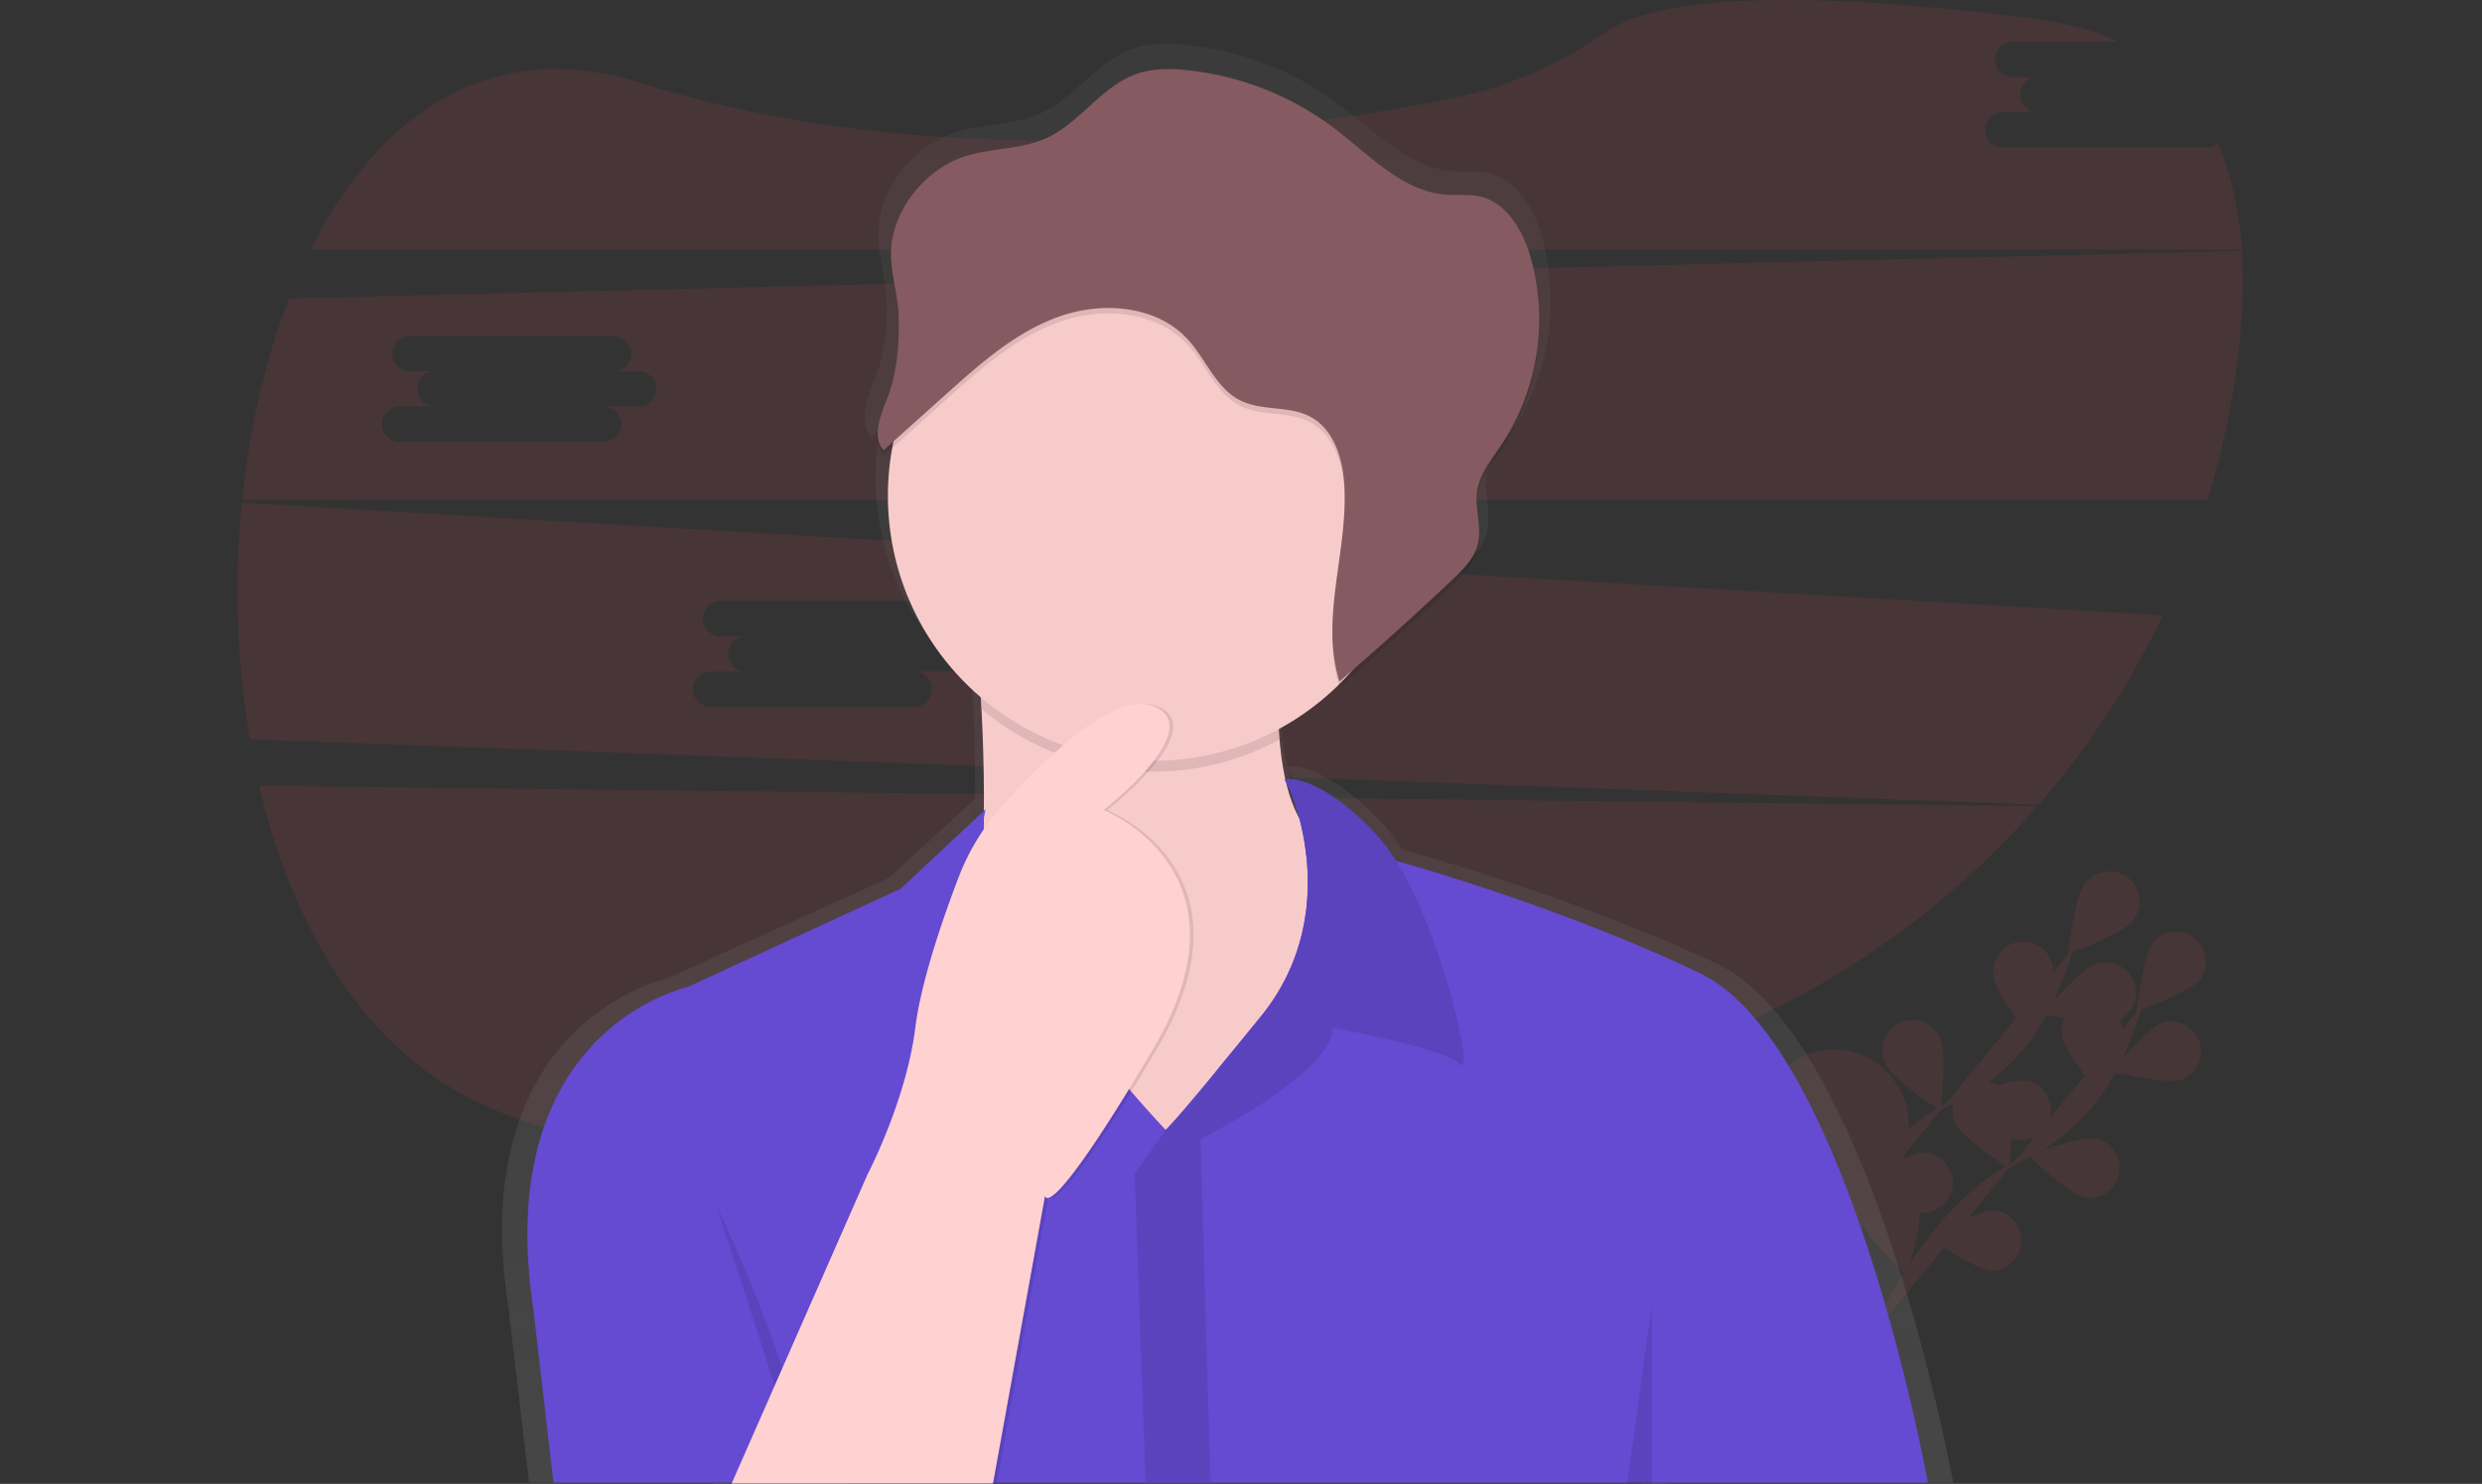 <svg xmlns="http://www.w3.org/2000/svg" xmlns:xlink="http://www.w3.org/1999/xlink" width="1358" height="812" viewBox="0 0 1358 812">
  <rect x="0" y="0" width="1358" height="812" fill="#333333" stroke="none"/>
  <defs>
    <linearGradient id="linear-gradient" x1="0.5" y1="1" x2="0.5" gradientUnits="objectBoundingBox">
      <stop offset="0" stop-color="gray" stop-opacity="0.251"/>
      <stop offset="0.54" stop-color="gray" stop-opacity="0.122"/>
      <stop offset="1" stop-color="gray" stop-opacity="0.102"/>
    </linearGradient>
  </defs>
  <g id="Group_2" data-name="Group 2" transform="translate(-921 -413)">
    <rect id="Rectangle_1" data-name="Rectangle 1" width="1358" height="812" transform="translate(921 413)" fill="none"/>
    <g id="forget_pass" transform="translate(1051.007 413.02)">
      <g id="Group_1" data-name="Group 1" opacity="0.1">
        <path id="Path_1" data-name="Path 1" d="M929.91,619.25S851.59,609.08,910,735.84c0,0,53.23-22.81,55.35-74.26a40.94,40.94,0,0,0-34.33-42.17Z" transform="translate(-51.45 -44.1)" fill="#ff4d5f" stroke="#ff4d5f" stroke-width="1"/>
        <path id="Path_2" data-name="Path 2" d="M931.06,619.06s17.73,70.68-21,116.79" transform="translate(-51.45 -44.1)" fill="#ff4d5f" stroke="#ff4d5f" stroke-miterlimit="10" stroke-width="1"/>
        <path id="Path_3" data-name="Path 3" d="M909,742.38s28.2-69.5,80.86-95.28a113.65,113.65,0,0,0,51.61-50.1,191.122,191.122,0,0,0,12.93-32.47" transform="translate(-51.45 -44.1)" fill="#ff4d5f" stroke="#ff4d5f" stroke-miterlimit="10" stroke-width="2"/>
        <path id="Path_4" data-name="Path 4" d="M1087.49,548.1c-5.49,6.9-33.9,17-33.9,17s3.42-30,8.91-36.85a16,16,0,1,1,25,19.88Z" transform="translate(-51.45 -44.1)" fill="#ff4d5f" stroke="#ff4d5f" stroke-width="1"/>
        <path id="Path_5" data-name="Path 5" d="M1077.74,602.75c-8.36,2.81-37.68-4.18-37.68-4.18s19.15-23.28,27.51-26.09a16,16,0,1,1,10.17,30.27Z" transform="translate(-51.45 -44.1)" fill="#ff4d5f" stroke="#ff4d5f" stroke-width="1"/>
        <path id="Path_6" data-name="Path 6" d="M1024.88,667.36c-8.63-1.79-30.42-22.63-30.42-22.63s28.28-10.43,36.92-8.64a16,16,0,0,1-6.5,31.26Z" transform="translate(-51.45 -44.1)" fill="#ff4d5f" stroke="#ff4d5f" stroke-width="1"/>
        <path id="Path_7" data-name="Path 7" d="M973.88,707.24c-8.81-.31-33.81-17.16-33.81-17.16S966.19,675,975,675.32a16,16,0,0,1-1.12,31.91Z" transform="translate(-51.45 -44.1)" fill="#ff4d5f" stroke="#ff4d5f" stroke-width="1"/>
        <path id="Path_8" data-name="Path 8" d="M1012.76,579c1.13,8.75,20.22,32.07,20.22,32.07s12.57-27.4,11.45-36.15a16,16,0,1,0-31.67,4.08Z" transform="translate(-51.45 -44.1)" fill="#ff4d5f" stroke="#ff4d5f" stroke-width="1"/>
        <path id="Path_9" data-name="Path 9" d="M953.7,626.44c3.69,8,28.89,24.55,28.89,24.55s3.8-29.91.11-37.91a16,16,0,1,0-29,13.37Z" transform="translate(-51.45 -44.1)" fill="#ff4d5f" stroke="#ff4d5f" stroke-width="1"/>
        <path id="Path_10" data-name="Path 10" d="M902.62,680.38c2.28,8.52,24.33,29.08,24.33,29.08s8.8-28.83,6.51-37.35a16,16,0,1,0-30.84,8.27Z" transform="translate(-51.45 -44.1)" fill="#ff4d5f" stroke="#ff4d5f" stroke-width="1"/>
        <path id="Path_11" data-name="Path 11" d="M1087.49,548.1c-5.49,6.9-33.9,17-33.9,17s3.42-30,8.91-36.85a16,16,0,1,1,25,19.88Z" transform="translate(-51.45 -44.1)" fill="#ff4d5f" stroke="#ff4d5f" stroke-width="1" opacity="0.25"/>
        <path id="Path_12" data-name="Path 12" d="M1077.74,602.75c-8.36,2.81-37.68-4.18-37.68-4.18s19.15-23.28,27.51-26.09a16,16,0,1,1,10.17,30.27Z" transform="translate(-51.45 -44.1)" fill="#ff4d5f" stroke="#ff4d5f" stroke-width="1" opacity="0.25"/>
        <path id="Path_13" data-name="Path 13" d="M1024.88,667.36c-8.63-1.79-30.42-22.63-30.42-22.63s28.28-10.43,36.92-8.64a16,16,0,0,1-6.5,31.26Z" transform="translate(-51.45 -44.1)" fill="#ff4d5f" stroke="#ff4d5f" stroke-width="1" opacity="0.25"/>
        <path id="Path_14" data-name="Path 14" d="M973.88,707.24c-8.81-.31-33.81-17.16-33.81-17.16S966.19,675,975,675.32a16,16,0,0,1-1.12,31.91Z" transform="translate(-51.45 -44.1)" fill="#ff4d5f" stroke="#ff4d5f" stroke-width="1" opacity="0.25"/>
        <path id="Path_15" data-name="Path 15" d="M1012.76,579c1.13,8.75,20.22,32.07,20.22,32.07s12.57-27.4,11.45-36.15a16,16,0,1,0-31.67,4.08Z" transform="translate(-51.45 -44.1)" fill="#ff4d5f" stroke="#ff4d5f" stroke-width="1" opacity="0.25"/>
        <path id="Path_16" data-name="Path 16" d="M953.7,626.44c3.69,8,28.89,24.55,28.89,24.55s3.8-29.91.11-37.91a16,16,0,1,0-29,13.37Z" transform="translate(-51.45 -44.1)" fill="#ff4d5f" stroke="#ff4d5f" stroke-width="1" opacity="0.25"/>
        <path id="Path_17" data-name="Path 17" d="M902.62,680.38c2.28,8.52,24.33,29.08,24.33,29.08s8.8-28.83,6.51-37.35a16,16,0,1,0-30.84,8.27Z" transform="translate(-51.45 -44.1)" fill="#ff4d5f" stroke="#ff4d5f" stroke-width="1" opacity="0.25"/>
        <path id="Path_18" data-name="Path 18" d="M946.56,774s28.2-69.5,80.86-95.28A113.65,113.65,0,0,0,1079,628.61a191.121,191.121,0,0,0,12.93-32.47" transform="translate(-51.45 -44.1)" fill="#ff4d5f" stroke="#ff4d5f" stroke-miterlimit="10" stroke-width="2"/>
        <path id="Path_19" data-name="Path 19" d="M1125,579.7c-5.49,6.9-33.9,17-33.9,17s3.42-30,8.91-36.85a16,16,0,0,1,25,19.88Z" transform="translate(-51.45 -44.1)" fill="#ff4d5f" stroke="#ff4d5f" stroke-width="1"/>
        <path id="Path_20" data-name="Path 20" d="M1115.27,634.35c-8.36,2.81-37.68-4.18-37.68-4.18s19.15-23.28,27.51-26.09a16,16,0,0,1,10.17,30.27Z" transform="translate(-51.45 -44.1)" fill="#ff4d5f" stroke="#ff4d5f" stroke-width="1"/>
        <path id="Path_21" data-name="Path 21" d="M1062.41,699c-8.63-1.79-30.42-22.63-30.42-22.63s28.28-10.43,36.92-8.64a16,16,0,0,1-6.5,31.26Z" transform="translate(-51.45 -44.1)" fill="#ff4d5f" stroke="#ff4d5f" stroke-width="1"/>
        <path id="Path_22" data-name="Path 22" d="M1011.4,738.83c-8.81-.31-33.81-17.16-33.81-17.16s26.12-15.06,34.93-14.75a16,16,0,0,1-1.12,31.91Z" transform="translate(-51.45 -44.1)" fill="#ff4d5f" stroke="#ff4d5f" stroke-width="1"/>
        <path id="Path_23" data-name="Path 23" d="M1050.28,610.64c1.13,8.75,20.22,32.07,20.22,32.07s12.57-27.4,11.45-36.15a16,16,0,1,0-31.67,4.08Z" transform="translate(-51.45 -44.1)" fill="#ff4d5f" stroke="#ff4d5f" stroke-width="1"/>
        <path id="Path_24" data-name="Path 24" d="M991.23,658c3.69,8,28.89,24.55,28.89,24.55s3.8-29.91.11-37.91a16,16,0,0,0-29,13.37Z" transform="translate(-51.45 -44.1)" fill="#ff4d5f" stroke="#ff4d5f" stroke-width="1"/>
        <path id="Path_25" data-name="Path 25" d="M940.15,712c2.28,8.52,24.33,29.08,24.33,29.08s8.8-28.83,6.51-37.35A16,16,0,0,0,940.15,712Z" transform="translate(-51.45 -44.1)" fill="#ff4d5f" stroke="#ff4d5f" stroke-width="1"/>
      </g>
      <path id="Path_26" data-name="Path 26" d="M63.3,474.07c17.36,74.2,54.11,138.34,112.19,169.43,120.7,64.61,392.91,31.29,596.07-7a465.21,465.21,0,0,0,264.53-151.2Z" transform="translate(-51.45 -44.1)" fill="#ff4d5f" opacity="0.1"/>
      <path id="Path_27" data-name="Path 27" d="M1128.65,124.81H1017.18a9.635,9.635,0,1,1,0-19.27h19.27a9.635,9.635,0,1,1,0-19.27h-13.76a9.635,9.635,0,1,1,0-19.27h58.18c-12.91-6-28-10.27-45.38-12.51-158.64-20.38-215.28-6.9-235.26,7-24.65,17.1-52.15,29.68-81.54,35.74-97.89,20.17-280.94,44.47-446.85-7.8-82.46-26-143.75,17.92-180.48,91.28H1148c-1.38-21.32-5.51-41-13.09-58.24A9.58,9.58,0,0,1,1128.65,124.81Z" transform="translate(-51.45 -44.1)" fill="#ff4d5f" opacity="0.1"/>
      <path id="Path_28" data-name="Path 28" d="M53.84,319.2a491.059,491.059,0,0,0,4.33,129.46l978.68,35.79a460,460,0,0,0,68-103.7Zm387.08,92.35H421.65a9.635,9.635,0,1,1,0,19.27H310.18a9.635,9.635,0,0,1,0-19.27h19.27a9.635,9.635,0,1,1,0-19.27H315.69a9.635,9.635,0,1,1,0-19.27H427.16a9.635,9.635,0,0,1,0,19.27h13.76a9.635,9.635,0,0,1,0,19.27Z" transform="translate(-51.45 -44.1)" fill="#ff4d5f" opacity="0.1"/>
      <path id="Path_29" data-name="Path 29" d="M1148.05,181.38l-1068.49,26C66.57,240.79,58,278.56,54,317.71H1129.33a456.451,456.451,0,0,0,15.53-70.33C1148.06,224.37,1149.34,202.11,1148.05,181.38ZM270.92,266.55H251.65a9.635,9.635,0,0,1,0,19.27H140.18a9.635,9.635,0,1,1,0-19.27h19.27a9.635,9.635,0,0,1,0-19.27H145.69a9.635,9.635,0,1,1,0-19.27H257.16a9.635,9.635,0,0,1,0,19.27h13.76a9.635,9.635,0,1,1,0,19.27Z" transform="translate(-51.45 -44.1)" fill="#ff4d5f" opacity="0.1"/>
      <path id="Path_30" data-name="Path 30" d="M990.13,855.4S945.57,611,860.6,571.34c-72-33.63-149.86-56.3-172-62.45A95.61,95.61,0,0,0,677.19,494c-30.26-31.59-48.44-31-51.38-30.61a153.839,153.839,0,0,1-3-19c-.09-1-.18-1.93-.26-2.92l.26-.13q-.27-2.835-.48-5.85a150.6,150.6,0,0,0,33.79-24.61c.13.43.24.86.38,1.3q32.71-27.65,64.07-56.8c6-5.61,12.3-11.7,14.34-19.61a28.778,28.778,0,0,0,.75-8.32c.27-6-1.15-12.13-1.39-18.21a20.845,20.845,0,0,1,.24-2.88c1.4-9.95,8.32-18.12,14-26.47a124.82,124.82,0,0,0,21.23-71.46,121,121,0,0,0-5-36c-4.43-14.82-13.65-30.39-29-33.63-5.94-1.25-12.11-.47-18.17-.86-25.09-1.6-43.87-22-63.88-36.95a168.61,168.61,0,0,0-83.58-32.44c-9.45-1-19.21-1.07-28.2,1.93-20.19,6.72-32.45,27.47-51.9,36-14.38,6.34-31,5.31-46,10.07-22.33,7.1-41.28,30-41.78,53.53v3.05c-.25,11.89,4,24,4.34,36.17q0,1.65.05,3.31c-.11,13.14-1.68,26.32-6.47,38.67-2.58,6.65-5.9,14.35-5.36,21-.3,4.07.49,7.89,3.32,11l4.83-4.26a146,146,0,0,0-2.43,26.58c0,44.94,20.44,85.18,52.68,112.26q.28,4.49.54,9.62c.76,14.82,1.36,33.41,1.19,53.67L407.76,524.5l-121.24,55s-110.88,23.42-87,179.19l11.4,96.72H312.15l-.23.51H462.17l.09-.51H819.74l-.07.51h14v-.51ZM626.7,465.87a103.918,103.918,0,0,1,7.2,19.8,81.113,81.113,0,0,1-7.77-20.88l.15.27Zm-171.82,20q0,2.86-.1,5.77l-.24.34a49,49,0,0,1,.34-6.16Z" transform="translate(-51.45 -44.1)" fill="url(#linear-gradient)"/>
      <path id="Path_31" data-name="Path 31" d="M666.25,510.4l-20,191-107,34s-139-26-103-101c25.61-53.35,24.9-148.69,22.36-199.29-1-20.54-2.36-33.71-2.36-33.71s182-159,167-16c-2.9,27.69-3.07,49.34-1.46,66.26C628.54,522.1,666.25,510.4,666.25,510.4Z" transform="translate(-51.45 -44.1)" fill="#ffd1d1"/>
      <path id="Path_32" data-name="Path 32" d="M666.25,510.4l-20,191-107,34s-139-26-103-101c25.61-53.35,24.9-148.69,22.36-199.29-1-20.54-2.36-33.71-2.36-33.71s182-159,167-16c-2.9,27.69-3.07,49.34-1.46,66.26C628.54,522.1,666.25,510.4,666.25,510.4Z" transform="translate(-51.45 -44.1)" opacity="0.03"/>
      <path id="Path_33" data-name="Path 33" d="M623.25,382.4c-2.9,27.69-3.07,49.34-1.46,66.26a145.07,145.07,0,0,1-163.18-16.55c-1-20.54-2.36-33.71-2.36-33.71S638.25,239.4,623.25,382.4Z" transform="translate(-51.45 -44.1)" opacity="0.1"/>
      <circle id="Ellipse_1" data-name="Ellipse 1" cx="145" cy="145" r="145" transform="translate(355.8 126.31)" fill="#ffd1d1"/>
      <circle id="Ellipse_2" data-name="Ellipse 2" cx="145" cy="145" r="145" transform="translate(355.8 126.31)" opacity="0.03"/>
      <path id="Path_34" data-name="Path 34" d="M976.25,855.4h-752l-11-95c-23-153,84-176,84-176l117-54,46.5-43.5c-15,57,98.5,175.5,98.5,175.5h0a26.879,26.879,0,0,0,2.07-2.15c3.06-3.34,10.37-11.7,27.49-32.44,6.12-7.43,13.51-16.44,22.41-27.38,42.8-52.6,20.84-114.75,14.28-127.6l-.41-.8c-.25-.46-.44-.83-.59-1.09a1.626,1.626,0,0,0-.15-.27,1.6,1.6,0,0,1-.11-.2l55,43s2.11.56,6,1.66c21.4,6,96.58,28.31,166,61.34C933.25,615.4,976.25,855.4,976.25,855.4Z" transform="translate(-51.45 -44.1)" fill="#654ad2"/>
      <path id="Path_35" data-name="Path 35" d="M720.25,626.4c-9-9-70-20-70-20,2,24-72,61-72,61l5.5,188H548.27l-6-169,17-24h0l2.07-2.15a330.015,330.015,0,0,0,27.49-32.44c6.12-7.43,13.51-16.44,22.41-27.38,42.8-52.6,20.84-114.75,14.28-127.6l-.41-.8c-.24-.47-.43-.83-.59-1.09a1.626,1.626,0,0,0-.15-.27,1.591,1.591,0,0,1-.11-.2h0s18-4,50,30a93.742,93.742,0,0,1,11,14.66C711.26,556.85,728.18,634.33,720.25,626.4Z" transform="translate(-51.45 -44.1)" fill="#654ad2"/>
      <path id="Path_36" data-name="Path 36" d="M720.25,626.4c-9-9-70-20-70-20,2,24-72,61-72,61l5.5,188H548.27l-6-169,17-24h0l2.07-2.15a330.015,330.015,0,0,0,27.49-32.44c6.12-7.43,13.51-16.44,22.41-27.38,42.8-52.6,20.84-114.75,14.28-127.6l-.41-.8c-.24-.47-.43-.83-.59-1.09a1.626,1.626,0,0,0-.15-.27,1.591,1.591,0,0,1-.11-.2h0s18-4,50,30a93.742,93.742,0,0,1,11,14.66C711.26,556.85,728.18,634.33,720.25,626.4Z" transform="translate(-51.45 -44.1)" opacity="0.1"/>
      <path id="Path_37" data-name="Path 37" d="M313.25,703.4s47,96,49.5,152.5" transform="translate(-51.45 -44.1)" opacity="0.1"/>
      <path id="Path_38" data-name="Path 38" d="M773.8,714.31l-13.5,97.5h13.5Z" opacity="0.1"/>
      <path id="Path_39" data-name="Path 39" d="M323.75,855.9l74.5-169.5s21-40,26-80,32-103,32-103,67-85,98-73-27,57-27,57,85,33,27,131-59,80-59,80l-28.5,157.5Z" transform="translate(-51.45 -44.1)" opacity="0.1"/>
      <path id="Path_40" data-name="Path 40" d="M321.75,855.9l74.5-169.5s21-40,26-80c3.18-25.43,15.25-60.16,23.62-82.09a125.861,125.861,0,0,1,23.72-39c21.66-24.24,61-63.33,82.66-54.93,31,12-27,57-27,57s85,33,27,131-59,80-59,80l-28.5,157.5Z" transform="translate(-51.45 -44.1)" fill="#ffd1d1"/>
      <circle id="Ellipse_3" data-name="Ellipse 3" cx="3" cy="3" r="3" transform="translate(542.3 186.81)" fill="#fff" opacity="0.15"/>
      <circle id="Ellipse_4" data-name="Ellipse 4" cx="3" cy="3" r="3" transform="translate(528.3 192.81)" fill="#fff" opacity="0.15"/>
      <path id="Path_41" data-name="Path 41" d="M449.24,132.68c14.47-4.68,30.53-3.67,44.41-9.89,18.77-8.42,30.6-28.8,50.08-35.4,8.68-2.94,18.1-2.83,27.21-1.89a161.07,161.07,0,0,1,80.66,31.87c19.31,14.69,37.43,34.72,61.64,36.29,5.85.38,11.8-.39,17.53.84,14.84,3.18,23.73,18.47,28,33a124.26,124.26,0,0,1-15.66,102.6c-5.48,8.2-12.16,16.23-13.51,26-1.32,9.58,2.76,19.51.38,28.89-2,7.77-8,13.75-13.84,19.26Q685.89,392.86,654.31,420c-10.94-34.76,5.11-72.19,2.61-108.54-1-14.16-6-29.62-18.49-36.3-11.69-6.24-26.63-3-38.46-9-13.2-6.65-18.62-22.4-28.6-33.3-17-18.6-46.51-21-70.28-12.6s-43.2,25.68-62,42.53l-34.17,30.65c-6.67-7.52-1.61-19.06,2-28.46,5.38-14.09,6.56-29.28,6.2-44.24-.29-12-4.43-23.85-4.19-35.53C409.41,162.17,427.69,139.65,449.24,132.68Z" transform="translate(-51.45 -44.1)" opacity="0.1"/>
      <path id="Path_42" data-name="Path 42" d="M449.24,129.68c14.47-4.68,30.53-3.67,44.41-9.89,18.77-8.42,30.6-28.8,50.08-35.4,8.68-2.94,18.1-2.83,27.21-1.89a161.07,161.07,0,0,1,80.66,31.87c19.31,14.69,37.43,34.72,61.64,36.29,5.85.38,11.8-.39,17.53.84,14.84,3.18,23.73,18.47,28,33a124.26,124.26,0,0,1-15.66,102.6c-5.48,8.2-12.16,16.23-13.51,26-1.32,9.58,2.76,19.51.38,28.89-2,7.77-8,13.75-13.84,19.26Q685.89,389.86,654.31,417c-10.94-34.76,5.11-72.19,2.61-108.54-1-14.16-6-29.62-18.49-36.3-11.69-6.24-26.63-3-38.46-9-13.2-6.65-18.62-22.4-28.6-33.3-17-18.6-46.51-21-70.28-12.6s-43.2,25.68-62,42.53l-34.17,30.65c-6.67-7.52-1.61-19.06,2-28.46,5.38-14.09,6.56-29.28,6.2-44.24-.29-12-4.43-23.85-4.19-35.53C409.41,159.17,427.69,136.65,449.24,129.68Z" transform="translate(-51.45 -44.1)" fill="#865a61"/>
    </g>
  </g>
</svg>
